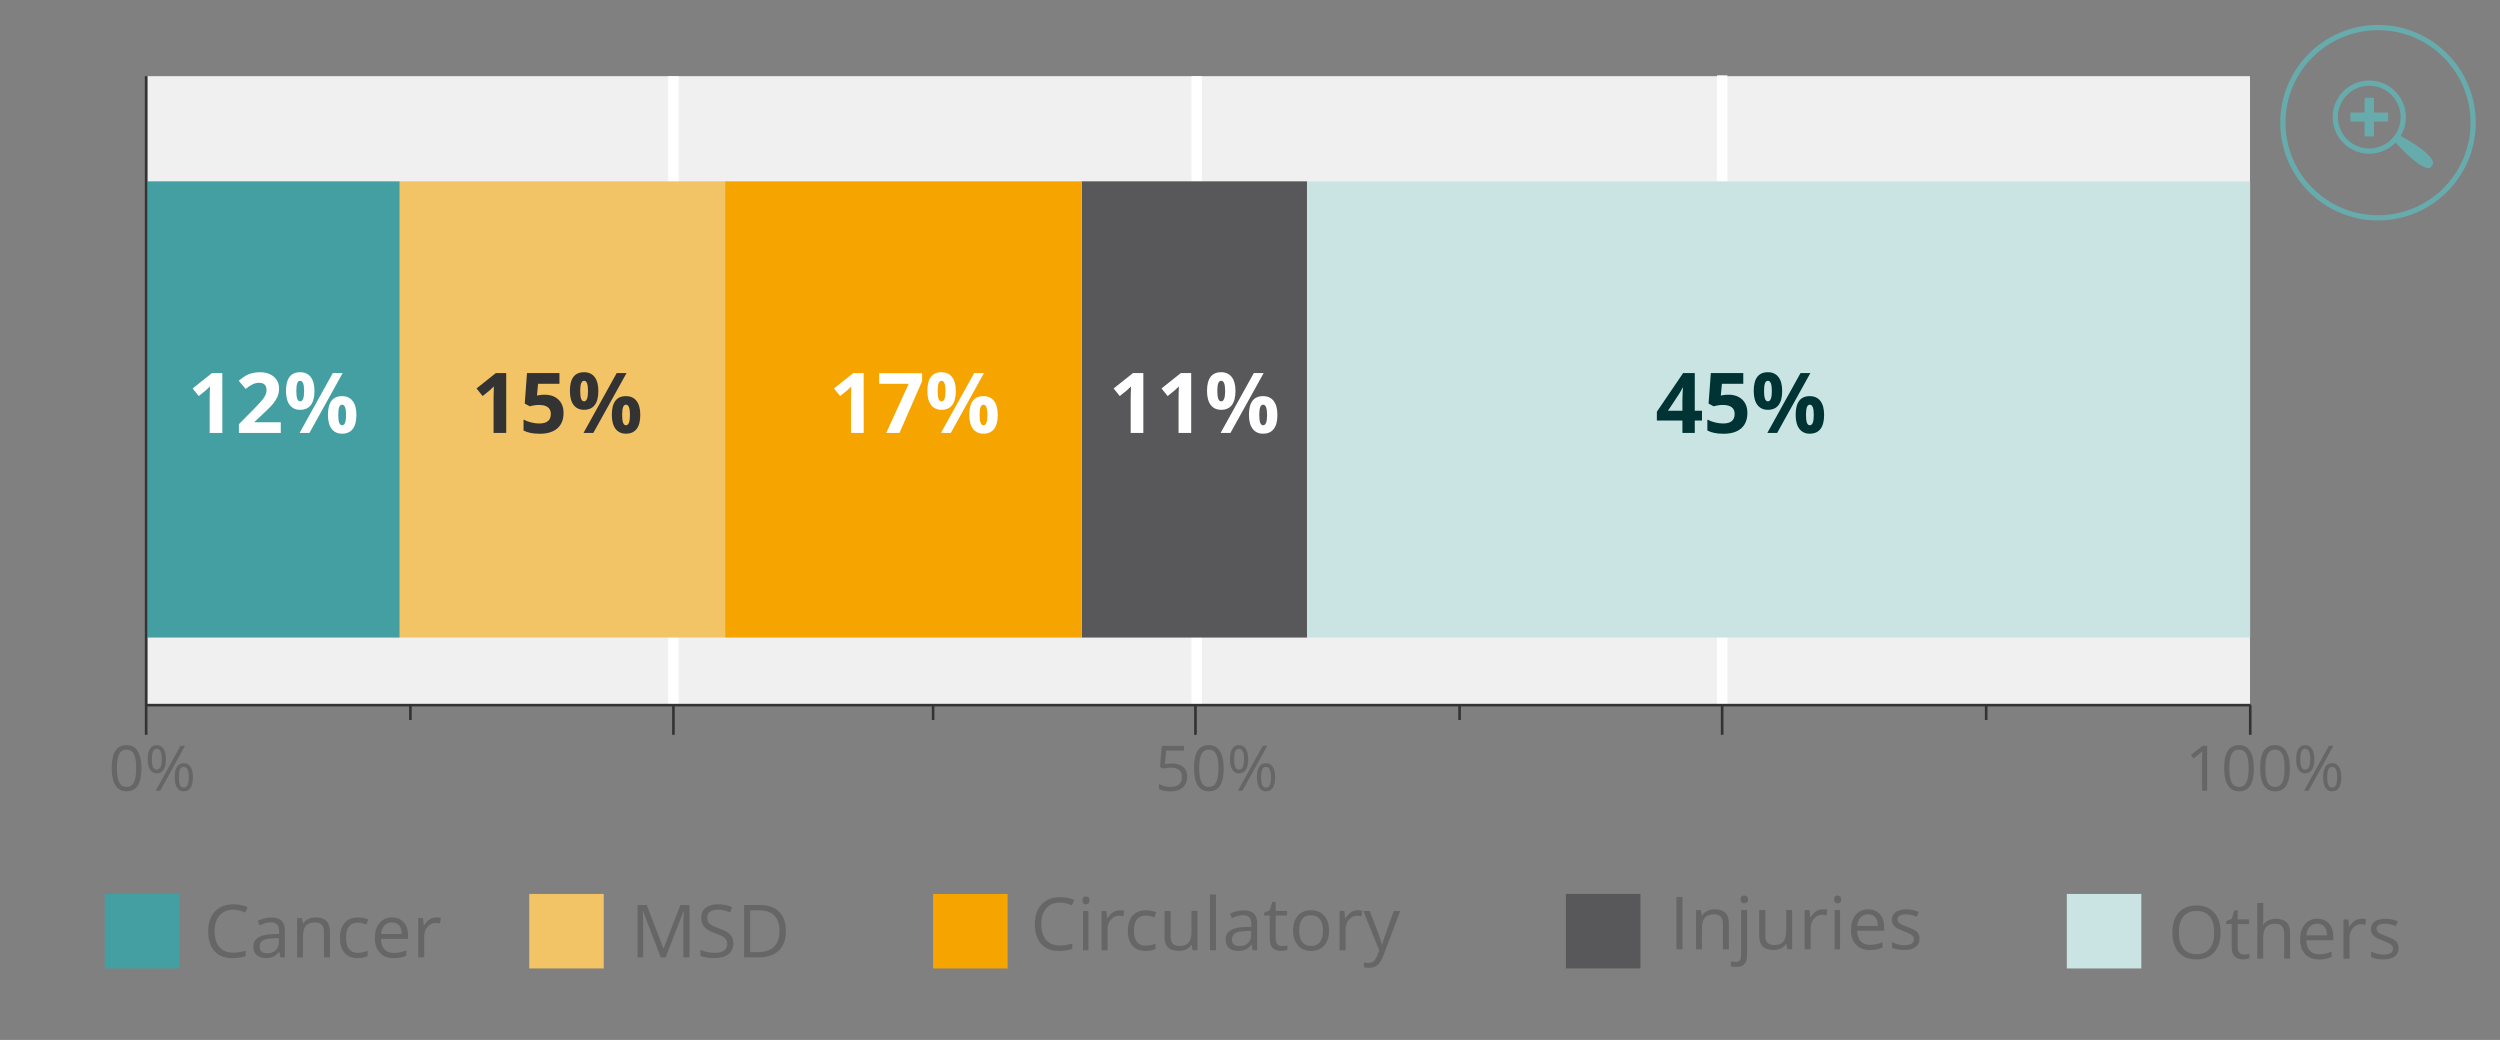 <?xml version="1.0" encoding="utf-8"?>
<!-- Generator: Adobe Illustrator 16.0.0, SVG Export Plug-In . SVG Version: 6.00 Build 0)  -->
<!DOCTYPE svg PUBLIC "-//W3C//DTD SVG 1.1//EN" "http://www.w3.org/Graphics/SVG/1.1/DTD/svg11.dtd">
<svg version="1.1" id="Capa_1" xmlns="http://www.w3.org/2000/svg" xmlns:xlink="http://www.w3.org/1999/xlink" x="0px" y="0px"
	 width="477px" height="198.425px" viewBox="0 0 477 198.425" enable-background="new 0 0 477 198.425" xml:space="preserve">
<rect x="0" y="0" width="477" height="198.425" fill="#808080" stroke="none"/>
<g id="Capa_1_1_">
</g>
<rect x="28.12" y="14.535" fill="#F0F0F0" width="401.177" height="120.001"/>
<g>
	<line fill="none" stroke="#FFFFFF" stroke-width="2" stroke-miterlimit="10" x1="228.331" y1="134.537" x2="228.331" y2="14.539"/>
	<line fill="none" stroke="#FFFFFF" stroke-width="2" stroke-miterlimit="10" x1="128.488" y1="134.537" x2="128.488" y2="14.539"/>
	<line fill="none" stroke="#FFFFFF" stroke-width="2" stroke-miterlimit="10" x1="328.586" y1="134.537" x2="328.586" y2="14.374"/>
</g>
<rect x="28.12" y="34.598" fill="#449FA2" width="48.159" height="87.048"/>
<line fill="none" stroke="#333333" stroke-width="0.5" stroke-miterlimit="10" x1="228.094" y1="140.203" x2="228.094" y2="134.537"/>
<line fill="none" stroke="#333333" stroke-width="0.5" stroke-miterlimit="10" x1="328.586" y1="140.203" x2="328.586" y2="134.537"/>
<line fill="none" stroke="#333333" stroke-width="0.5" stroke-miterlimit="10" x1="128.488" y1="140.203" x2="128.488" y2="134.537"/>
<line fill="none" stroke="#333333" stroke-width="0.5" stroke-miterlimit="10" x1="429.344" y1="140.203" x2="429.344" y2="134.537"/>
<g>
	<path fill="#666666" d="M21.314,146.57c0-1.488,0.229-2.598,0.699-3.318c0.466-0.721,1.178-1.082,2.134-1.082
		c0.932,0,1.634,0.377,2.116,1.129c0.479,0.762,0.723,1.854,0.723,3.273c0,1.479-0.229,2.588-0.696,3.316
		c-0.47,0.73-1.183,1.098-2.143,1.098c-0.925,0-1.628-0.375-2.107-1.121C21.556,149.115,21.314,148.018,21.314,146.57z
		 M22.31,146.57c0,1.244,0.146,2.148,0.438,2.717c0.293,0.566,0.759,0.854,1.396,0.854c0.646,0,1.116-0.287,1.401-0.86
		c0.291-0.572,0.438-1.48,0.438-2.701c0-1.229-0.146-2.127-0.438-2.697c-0.292-0.565-0.759-0.854-1.401-0.854
		c-0.646,0-1.104,0.279-1.396,0.848C22.457,144.425,22.31,145.328,22.31,146.57z"/>
	<path fill="#666666" d="M28.187,144.854c0-0.886,0.146-1.554,0.436-2.002c0.289-0.446,0.717-0.672,1.278-0.672
		c0.563,0,0.997,0.229,1.303,0.694c0.305,0.465,0.452,1.125,0.452,1.979c0,0.895-0.146,1.564-0.442,2.021
		c-0.298,0.455-0.729,0.685-1.313,0.685c-0.542,0-0.963-0.231-1.264-0.697C28.338,146.396,28.187,145.727,28.187,144.854z
		 M28.978,144.854c0,0.666,0.066,1.164,0.217,1.496c0.146,0.334,0.383,0.5,0.706,0.5c0.646,0,0.967-0.666,0.967-1.996
		c0-1.326-0.32-1.987-0.967-1.987c-0.322,0-0.563,0.164-0.706,0.493C29.052,143.689,28.978,144.188,28.978,144.854z M29.702,150.869
		l4.736-8.566h0.864l-4.739,8.566H29.702z M33.333,148.289c0-0.887,0.146-1.555,0.438-2.002c0.29-0.449,0.718-0.676,1.286-0.676
		c0.552,0,0.979,0.229,1.292,0.688c0.312,0.459,0.463,1.121,0.463,1.988c0,0.887-0.146,1.563-0.443,2.014
		c-0.3,0.455-0.732,0.689-1.312,0.689c-0.558,0-0.979-0.23-1.271-0.693C33.48,149.824,33.333,149.158,33.333,148.289z
		 M34.124,148.289c0,0.668,0.068,1.166,0.217,1.494c0.146,0.328,0.388,0.492,0.711,0.492c0.329,0,0.572-0.16,0.729-0.486
		c0.157-0.324,0.235-0.824,0.235-1.5c0-0.666-0.078-1.162-0.235-1.479c-0.152-0.322-0.396-0.479-0.729-0.479
		c-0.325,0-0.563,0.158-0.711,0.479C34.195,147.126,34.124,147.623,34.124,148.289z"/>
</g>
<g>
	<path fill="#666666" d="M221.13,150.518v-0.938c0.271,0.174,0.612,0.313,1.021,0.412c0.406,0.098,0.811,0.146,1.201,0.146
		c0.688,0,1.225-0.16,1.604-0.48c0.381-0.324,0.567-0.791,0.567-1.402c0-1.188-0.729-1.787-2.196-1.787
		c-0.371,0-0.867,0.064-1.489,0.174l-0.504-0.32l0.325-4.008h4.261v0.896h-3.43l-0.22,2.574c0.449-0.08,0.896-0.121,1.345-0.121
		c0.9,0,1.61,0.226,2.132,0.666c0.521,0.44,0.773,1.055,0.773,1.821c0,0.894-0.279,1.584-0.853,2.093
		c-0.563,0.508-1.343,0.76-2.335,0.76C222.374,150.986,221.637,150.83,221.13,150.518z"/>
	<path fill="#666666" d="M227.809,146.57c0-1.488,0.229-2.598,0.693-3.318c0.472-0.721,1.184-1.082,2.14-1.082
		c0.929,0,1.634,0.377,2.111,1.129c0.479,0.762,0.729,1.854,0.729,3.273c0,1.479-0.229,2.588-0.696,3.316
		c-0.47,0.73-1.183,1.098-2.143,1.098c-0.931,0-1.628-0.375-2.107-1.121C228.05,149.115,227.809,148.018,227.809,146.57z
		 M228.805,146.57c0,1.244,0.146,2.148,0.438,2.717c0.293,0.566,0.76,0.854,1.396,0.854c0.646,0,1.11-0.287,1.401-0.86
		c0.291-0.572,0.438-1.48,0.438-2.701c0-1.229-0.146-2.127-0.438-2.697c-0.292-0.565-0.758-0.854-1.401-0.854
		c-0.645,0-1.104,0.279-1.396,0.848C228.95,144.425,228.805,145.328,228.805,146.57z"/>
	<path fill="#666666" d="M234.682,144.854c0-0.886,0.146-1.554,0.432-2.002c0.289-0.446,0.72-0.672,1.281-0.672
		c0.563,0,0.998,0.229,1.301,0.694c0.308,0.465,0.455,1.125,0.455,1.979c0,0.895-0.146,1.564-0.442,2.021
		c-0.299,0.455-0.729,0.685-1.313,0.685c-0.541,0-0.962-0.231-1.269-0.697C234.833,146.396,234.682,145.727,234.682,144.854z
		 M235.473,144.854c0,0.666,0.066,1.164,0.217,1.496c0.146,0.334,0.378,0.5,0.705,0.5c0.646,0,0.965-0.666,0.965-1.996
		c0-1.326-0.317-1.987-0.965-1.987c-0.324,0-0.563,0.164-0.705,0.493C235.546,143.689,235.473,144.188,235.473,144.854z
		 M236.196,150.869l4.738-8.566h0.859l-4.734,8.566H236.196z M239.826,148.289c0-0.887,0.146-1.555,0.438-2.002
		c0.283-0.449,0.719-0.676,1.279-0.676c0.559,0,0.979,0.229,1.293,0.688c0.313,0.459,0.469,1.121,0.469,1.988
		c0,0.887-0.146,1.563-0.447,2.014c-0.297,0.455-0.729,0.689-1.313,0.689c-0.551,0-0.979-0.23-1.271-0.693
		C239.975,149.824,239.826,149.158,239.826,148.289z M240.617,148.289c0,0.668,0.069,1.166,0.217,1.494
		c0.146,0.328,0.383,0.492,0.711,0.492c0.33,0,0.572-0.16,0.729-0.486c0.158-0.324,0.236-0.824,0.236-1.5
		c0-0.666-0.078-1.162-0.236-1.479c-0.153-0.322-0.396-0.479-0.729-0.479c-0.328,0-0.563,0.158-0.711,0.479
		C240.69,147.126,240.617,147.623,240.617,148.289z"/>
</g>
<g>
	<path fill="#666666" d="M418.01,144.055l2.271-1.753h0.842v8.566h-0.973v-6.104c0-0.509,0.021-0.986,0.047-1.438
		c-0.082,0.082-0.174,0.168-0.271,0.258c-0.104,0.09-0.563,0.471-1.396,1.146L418.01,144.055z"/>
	<path fill="#666666" d="M424.366,146.57c0-1.488,0.234-2.598,0.699-3.318c0.467-0.721,1.178-1.082,2.135-1.082
		c0.933,0,1.638,0.377,2.115,1.129c0.479,0.762,0.728,1.854,0.728,3.273c0,1.479-0.234,2.588-0.699,3.316
		c-0.467,0.73-1.183,1.098-2.144,1.098c-0.926,0-1.629-0.375-2.106-1.121C424.612,149.115,424.366,148.018,424.366,146.57z
		 M425.365,146.57c0,1.244,0.146,2.148,0.438,2.717c0.293,0.567,0.764,0.854,1.396,0.854c0.646,0,1.117-0.287,1.406-0.86
		c0.291-0.572,0.438-1.48,0.438-2.701c0-1.229-0.146-2.127-0.438-2.697c-0.289-0.565-0.764-0.854-1.406-0.854
		c-0.642,0-1.104,0.279-1.396,0.848C425.51,144.425,425.365,145.328,425.365,146.57z"/>
	<path fill="#666666" d="M431.233,146.57c0-1.488,0.229-2.598,0.693-3.318c0.471-0.719,1.184-1.082,2.139-1.082
		c0.93,0,1.635,0.377,2.111,1.129c0.479,0.762,0.729,1.854,0.729,3.273c0,1.479-0.229,2.588-0.699,3.316
		c-0.467,0.73-1.18,1.098-2.141,1.098c-0.93,0-1.627-0.375-2.109-1.121C431.469,149.115,431.233,148.018,431.233,146.57z
		 M432.229,146.57c0,1.244,0.146,2.148,0.438,2.717c0.296,0.566,0.763,0.854,1.398,0.854c0.646,0,1.109-0.287,1.4-0.86
		c0.291-0.572,0.438-1.48,0.438-2.701c0-1.229-0.146-2.127-0.438-2.697c-0.291-0.565-0.763-0.854-1.4-0.854
		c-0.645,0-1.104,0.279-1.398,0.848C432.37,144.425,432.229,145.328,432.229,146.57z"/>
	<path fill="#666666" d="M438.106,144.854c0-0.886,0.145-1.554,0.434-2.002c0.287-0.446,0.718-0.672,1.279-0.672
		c0.563,0,0.998,0.229,1.301,0.694c0.308,0.465,0.455,1.125,0.455,1.979c0,0.895-0.146,1.564-0.442,2.021
		c-0.3,0.455-0.734,0.685-1.313,0.685c-0.543,0-0.963-0.231-1.27-0.697C438.254,146.396,438.106,145.727,438.106,144.854z
		 M438.897,144.854c0,0.666,0.066,1.164,0.217,1.496c0.146,0.334,0.381,0.5,0.705,0.5c0.646,0,0.965-0.666,0.965-1.996
		c0-1.326-0.317-1.987-0.965-1.987c-0.324,0-0.563,0.164-0.705,0.493C438.969,143.689,438.897,144.188,438.897,144.854z
		 M439.616,150.869l4.738-8.566h0.857l-4.732,8.566H439.616z M443.25,148.289c0-0.887,0.145-1.555,0.434-2.002
		c0.289-0.449,0.725-0.676,1.285-0.676c0.559,0,0.979,0.229,1.291,0.688c0.313,0.459,0.465,1.121,0.465,1.988
		c0,0.887-0.146,1.563-0.441,2.014c-0.297,0.455-0.729,0.689-1.313,0.689c-0.551,0-0.979-0.23-1.271-0.693
		C443.399,149.824,443.25,149.158,443.25,148.289z M444.038,148.289c0,0.668,0.07,1.166,0.22,1.494
		c0.146,0.328,0.383,0.492,0.711,0.492c0.33,0,0.569-0.16,0.729-0.486c0.158-0.324,0.23-0.824,0.23-1.5
		c0-0.666-0.072-1.162-0.23-1.479c-0.151-0.322-0.396-0.479-0.729-0.479c-0.33,0-0.563,0.158-0.711,0.479
		C444.112,147.126,444.038,147.623,444.038,148.289z"/>
</g>
<rect x="206.387" y="34.598" fill="#58585A" width="42.987" height="87.049"/>
<rect x="249.374" y="34.598" fill="#CAE4E4" width="179.952" height="87.048"/>
<rect x="76.281" y="34.598" fill="#F2C466" width="62.075" height="87.048"/>
<rect x="138.356" y="34.598" fill="#F6A400" width="68.031" height="87.048"/>
<g>
	<g>
		<rect x="19.99" y="170.564" fill="#449FA2" width="14.217" height="14.217"/>
		<g>
			<path fill="#666666" d="M39.717,177.66c0-1.029,0.188-1.932,0.57-2.707c0.381-0.771,0.936-1.369,1.662-1.789
				c0.725-0.418,1.573-0.629,2.563-0.629c1.049,0,1.965,0.191,2.748,0.574l-0.492,0.998c-0.756-0.355-1.516-0.533-2.271-0.533
				c-1.104,0-1.965,0.365-2.604,1.098c-0.635,0.73-0.953,1.73-0.953,3.002c0,1.313,0.313,2.316,0.921,3.027
				c0.612,0.713,1.485,1.07,2.62,1.07c0.697,0,1.492-0.125,2.396-0.377v1.021c-0.691,0.262-1.557,0.396-2.563,0.396
				c-1.475,0-2.604-0.446-3.396-1.343C40.115,180.576,39.717,179.307,39.717,177.66z"/>
			<path fill="#666666" d="M48.336,180.609c0-1.51,1.213-2.301,3.637-2.373l1.271-0.041v-0.471c0-0.598-0.125-1.035-0.379-1.318
				c-0.261-0.283-0.654-0.426-1.22-0.426c-0.623,0-1.319,0.191-2.106,0.582l-0.354-0.871c0.369-0.197,0.771-0.354,1.213-0.465
				c0.438-0.111,0.881-0.168,1.322-0.168c0.896,0,1.555,0.195,1.982,0.594c0.43,0.396,0.646,1.033,0.646,1.908v5.109h-0.84
				l-0.229-1.053h-0.05c-0.373,0.463-0.746,0.771-1.117,0.938c-0.36,0.162-0.832,0.242-1.389,0.242c-0.746,0-1.33-0.188-1.754-0.568
				C48.547,181.855,48.336,181.314,48.336,180.609z M49.541,180.623c0,0.412,0.123,0.729,0.371,0.941s0.594,0.32,1.041,0.32
				c0.705,0,1.258-0.191,1.651-0.584c0.404-0.389,0.604-0.934,0.604-1.635v-0.688l-1.133,0.055
				c-0.898,0.025-1.554,0.174-1.947,0.424C49.74,179.708,49.541,180.098,49.541,180.623z"/>
			<path fill="#666666" d="M56.683,182.673v-7.491h0.924l0.188,1.012h0.057c0.23-0.362,0.563-0.646,0.979-0.849
				c0.42-0.2,0.887-0.301,1.396-0.301c0.9,0,1.582,0.217,2.035,0.646c0.455,0.438,0.688,1.138,0.688,2.095v4.889H61.81v-4.854
				c0-0.612-0.141-1.067-0.418-1.37c-0.271-0.302-0.713-0.451-1.307-0.451c-0.781,0-1.355,0.211-1.727,0.637
				c-0.361,0.435-0.552,1.125-0.552,2.105v3.938H56.68L56.683,182.673L56.683,182.673z"/>
			<path fill="#666666" d="M64.859,178.977c0-1.254,0.31-2.224,0.898-2.906c0.6-0.685,1.457-1.024,2.574-1.024
				c0.354,0,0.721,0.039,1.08,0.117c0.354,0.076,0.643,0.168,0.848,0.272l-0.35,0.963c-0.25-0.103-0.523-0.185-0.82-0.25
				c-0.295-0.063-0.557-0.101-0.785-0.101c-1.521,0-2.283,0.974-2.283,2.912c0,0.922,0.188,1.627,0.563,2.119
				s0.922,0.731,1.646,0.731c0.623,0,1.271-0.138,1.92-0.396v1.004c-0.502,0.263-1.133,0.392-1.895,0.392
				c-1.084,0-1.922-0.334-2.512-1.002C65.154,181.143,64.859,180.197,64.859,178.977z"/>
			<path fill="#666666" d="M71.525,178.988c0-1.207,0.295-2.166,0.896-2.877c0.594-0.711,1.391-1.066,2.391-1.066
				c0.938,0,1.676,0.313,2.224,0.934c0.548,0.609,0.813,1.438,0.813,2.438v0.719H72.69c0.021,0.888,0.246,1.554,0.668,2.003
				c0.422,0.456,1.021,0.688,1.785,0.688c0.803,0,1.604-0.172,2.385-0.508v1.016c-0.396,0.172-0.771,0.297-1.135,0.371
				c-0.354,0.072-0.787,0.109-1.291,0.109c-1.104,0-1.979-0.336-2.615-1.016C71.845,181.123,71.525,180.188,71.525,178.988z
				 M72.713,178.208h3.926c0-0.715-0.16-1.271-0.479-1.646c-0.318-0.381-0.775-0.568-1.369-0.568c-0.604,0-1.084,0.193-1.439,0.588
				C72.988,176.975,72.777,177.518,72.713,178.208z"/>
			<path fill="#666666" d="M79.795,182.673v-7.491h0.924l0.139,1.396h0.063c0.271-0.49,0.604-0.867,1.006-1.134
				c0.395-0.267,0.822-0.397,1.293-0.397c0.332,0,0.633,0.027,0.896,0.084l-0.155,1.063c-0.313-0.065-0.582-0.104-0.82-0.104
				c-0.604,0-1.123,0.246-1.555,0.738c-0.438,0.489-0.646,1.104-0.646,1.836v4.021L79.795,182.673L79.795,182.673z"/>
		</g>
	</g>
	<g>
		<rect x="178.031" y="170.564" fill="#F6A400" width="14.226" height="14.217"/>
		<g>
			<path fill="#666666" d="M197.453,176.294c0-1.028,0.188-1.938,0.565-2.705c0.381-0.772,0.938-1.371,1.661-1.789
				c0.729-0.42,1.582-0.629,2.565-0.629c1.048,0,1.964,0.188,2.748,0.572l-0.492,0.998c-0.756-0.354-1.521-0.531-2.271-0.531
				c-1.098,0-1.965,0.363-2.602,1.097c-0.636,0.729-0.953,1.729-0.953,3.002c0,1.308,0.307,2.315,0.919,3.028
				s1.486,1.068,2.622,1.068c0.696,0,1.492-0.125,2.386-0.384v1.021c-0.688,0.268-1.547,0.396-2.563,0.396
				c-1.479,0-2.604-0.441-3.4-1.342C197.851,179.21,197.453,177.941,197.453,176.294z"/>
			<path fill="#666666" d="M206.538,171.785c0-0.26,0.063-0.449,0.179-0.57c0.118-0.111,0.266-0.182,0.438-0.182
				c0.197,0,0.366,0.063,0.514,0.186c0.146,0.123,0.217,0.314,0.217,0.566c0,0.254-0.07,0.445-0.217,0.572
				c-0.146,0.125-0.313,0.188-0.514,0.188c-0.176,0-0.316-0.063-0.438-0.188S206.538,172.041,206.538,171.785z M206.635,181.309
				v-7.492h1.039v7.492H206.635z"/>
			<path fill="#666666" d="M210.176,181.309v-7.492h0.924l0.139,1.396h0.063c0.276-0.479,0.611-0.856,1.007-1.133
				c0.396-0.267,0.822-0.396,1.292-0.396c0.333,0,0.631,0.026,0.896,0.082l-0.154,1.06c-0.313-0.066-0.583-0.103-0.819-0.103
				c-0.604,0-1.125,0.245-1.556,0.735c-0.434,0.492-0.646,1.104-0.646,1.838v4.017h-1.138L210.176,181.309L210.176,181.309z"/>
			<path fill="#666666" d="M215.193,177.611c0-1.254,0.306-2.223,0.898-2.906c0.6-0.682,1.457-1.021,2.574-1.021
				c0.354,0,0.72,0.039,1.077,0.112c0.354,0.078,0.646,0.17,0.851,0.271l-0.352,0.966c-0.25-0.103-0.521-0.188-0.817-0.25
				c-0.296-0.064-0.563-0.101-0.785-0.101c-1.521,0-2.283,0.971-2.283,2.909c0,0.923,0.188,1.629,0.563,2.117
				c0.371,0.492,0.925,0.734,1.646,0.734c0.625,0,1.271-0.138,1.921-0.4v1.01c-0.501,0.261-1.132,0.39-1.895,0.39
				c-1.084,0-1.922-0.334-2.515-1.002C215.488,179.777,215.193,178.832,215.193,177.611z"/>
			<path fill="#666666" d="M222.193,178.718v-4.901h1.162v4.86c0,0.609,0.145,1.064,0.416,1.367c0.277,0.302,0.712,0.449,1.31,0.449
				c0.776,0,1.354-0.213,1.719-0.646c0.354-0.434,0.542-1.127,0.542-2.104v-3.938h1.135v7.491h-0.923l-0.178-1.006h-0.063
				c-0.229,0.369-0.555,0.646-0.967,0.851c-0.412,0.194-0.881,0.293-1.408,0.293c-0.916,0-1.604-0.218-2.057-0.647
				C222.421,180.365,222.193,179.669,222.193,178.718z"/>
			<path fill="#666666" d="M230.867,181.309v-10.638h1.138v10.638H230.867z"/>
			<path fill="#666666" d="M233.849,179.244c0-1.51,1.211-2.301,3.635-2.373l1.272-0.041v-0.471c0-0.596-0.126-1.035-0.379-1.316
				c-0.252-0.285-0.655-0.428-1.211-0.428c-0.623,0-1.328,0.193-2.115,0.582l-0.354-0.871c0.369-0.197,0.773-0.354,1.219-0.465
				c0.438-0.111,0.883-0.168,1.317-0.168c0.896,0,1.559,0.197,1.982,0.594c0.431,0.398,0.646,1.033,0.646,1.908v5.113h-0.841
				l-0.227-1.057h-0.063c-0.373,0.465-0.745,0.779-1.11,0.938c-0.368,0.163-0.833,0.245-1.395,0.245
				c-0.746,0-1.331-0.188-1.755-0.565C234.06,180.49,233.849,179.949,233.849,179.244z M235.052,179.259
				c0,0.412,0.124,0.726,0.372,0.939c0.248,0.215,0.596,0.315,1.041,0.315c0.705,0,1.26-0.188,1.661-0.584
				c0.396-0.396,0.604-0.938,0.604-1.644v-0.68l-1.133,0.049c-0.9,0.031-1.551,0.172-1.948,0.422
				C235.251,178.343,235.052,178.732,235.052,179.259z"/>
			<path fill="#666666" d="M241.203,174.697v-0.547l1.067-0.471l0.479-1.604h0.649v1.729h2.181v0.883H243.4v4.428
				c0,0.443,0.105,0.799,0.319,1.041c0.214,0.234,0.508,0.354,0.882,0.354c0.201,0,0.396-0.02,0.581-0.047
				c0.188-0.025,0.335-0.063,0.444-0.096v0.855c-0.123,0.061-0.306,0.105-0.543,0.146c-0.239,0.039-0.455,0.057-0.646,0.057
				c-1.44,0-2.174-0.764-2.174-2.288v-4.457h-1.068L241.203,174.697L241.203,174.697z"/>
			<path fill="#666666" d="M246.72,177.548c0-1.219,0.305-2.168,0.913-2.85c0.604-0.688,1.454-1.021,2.536-1.021
				c1.045,0,1.875,0.35,2.488,1.045c0.61,0.695,0.926,1.639,0.926,2.824c0,1.225-0.313,2.18-0.923,2.865
				c-0.61,0.688-1.46,1.021-2.542,1.021c-0.668,0-1.267-0.148-1.776-0.479c-0.521-0.313-0.918-0.769-1.199-1.354
				C246.86,179.027,246.72,178.339,246.72,177.548z M247.883,177.548c0,0.959,0.188,1.688,0.575,2.191
				c0.383,0.504,0.938,0.754,1.688,0.754s1.313-0.25,1.693-0.75c0.386-0.5,0.579-1.229,0.579-2.195c0-0.955-0.192-1.68-0.579-2.176
				c-0.389-0.494-0.954-0.742-1.708-0.742c-0.743,0-1.313,0.244-1.688,0.729C248.068,175.85,247.883,176.58,247.883,177.548z"/>
			<path fill="#666666" d="M255.594,181.309v-7.492h0.924l0.145,1.396h0.062c0.276-0.479,0.611-0.856,1.007-1.133
				c0.396-0.267,0.822-0.396,1.291-0.396c0.333,0,0.631,0.026,0.896,0.082l-0.154,1.06c-0.313-0.066-0.583-0.103-0.82-0.103
				c-0.604,0-1.124,0.245-1.555,0.735c-0.434,0.492-0.646,1.104-0.646,1.838v4.017h-1.143v-0.004H255.594z"/>
			<path fill="#666666" d="M260.118,173.816h1.22l1.641,4.271c0.36,0.976,0.583,1.679,0.671,2.104h0.061
				c0.062-0.229,0.187-0.629,0.373-1.188c0.188-0.563,0.811-2.291,1.854-5.188h1.217l-3.22,8.531
				c-0.317,0.842-0.688,1.438-1.118,1.795c-0.426,0.354-0.945,0.526-1.563,0.526c-0.353,0-0.688-0.039-1.022-0.115v-0.916
				c0.25,0.056,0.531,0.082,0.841,0.082c0.779,0,1.335-0.438,1.668-1.313l0.417-1.063L260.118,173.816z"/>
		</g>
	</g>
	<rect x="394.348" y="170.564" fill="#CAE4E4" width="14.217" height="14.217"/>
	<g>
		<path fill="#666666" d="M414.49,177.906c0-1.631,0.402-2.895,1.203-3.789c0.812-0.896,1.941-1.348,3.418-1.348
			c1.438,0,2.563,0.457,3.363,1.369c0.807,0.912,1.211,2.172,1.211,3.777c0,1.6-0.404,2.854-1.213,3.77
			c-0.813,0.916-1.938,1.373-3.375,1.373c-1.472,0-2.607-0.449-3.406-1.35C414.897,180.813,414.49,179.544,414.49,177.906z
			 M415.729,177.919c0,1.354,0.287,2.383,0.863,3.084s1.414,1.054,2.514,1.054c1.105,0,1.943-0.353,2.508-1.05
			c0.566-0.696,0.854-1.729,0.854-3.088c0-1.354-0.279-2.369-0.853-3.063c-0.563-0.694-1.395-1.043-2.498-1.043
			c-1.103,0-1.94,0.351-2.521,1.052C416.016,175.563,415.729,176.582,415.729,177.919z"/>
		<path fill="#666666" d="M424.758,176.313v-0.547l1.063-0.474l0.48-1.604h0.655v1.733h2.175v0.886h-2.175v4.42
			c0,0.45,0.104,0.799,0.313,1.041c0.217,0.239,0.511,0.358,0.883,0.358c0.199,0,0.396-0.018,0.58-0.045
			c0.188-0.024,0.335-0.063,0.443-0.092v0.854c-0.123,0.063-0.305,0.105-0.543,0.146c-0.238,0.037-0.455,0.061-0.646,0.061
			c-1.442,0-2.176-0.766-2.176-2.287v-4.457h-1.066v0.003L424.758,176.313L424.758,176.313z"/>
		<path fill="#666666" d="M430.692,182.923v-10.637h1.135v3.219c0,0.39-0.018,0.709-0.055,0.965h0.068
			c0.223-0.358,0.541-0.645,0.953-0.852c0.403-0.207,0.883-0.313,1.403-0.313c0.916,0,1.604,0.217,2.063,0.649
			c0.459,0.438,0.688,1.127,0.688,2.076v4.887h-1.135v-4.852c0-0.605-0.139-1.063-0.416-1.361c-0.279-0.307-0.715-0.451-1.307-0.451
			c-0.789,0-1.363,0.215-1.729,0.644c-0.354,0.433-0.543,1.131-0.543,2.104v3.916h-1.135L430.692,182.923L430.692,182.923z"/>
		<path fill="#666666" d="M438.865,179.236c0-1.205,0.297-2.166,0.896-2.877c0.594-0.711,1.389-1.064,2.389-1.064
			c0.938,0,1.676,0.313,2.221,0.933c0.546,0.61,0.818,1.438,0.818,2.438v0.719h-5.154c0.023,0.888,0.244,1.553,0.668,2.002
			c0.426,0.457,1.021,0.689,1.783,0.689c0.805,0,1.604-0.172,2.385-0.508v1.016c-0.396,0.172-0.771,0.297-1.135,0.371
			c-0.354,0.072-0.787,0.109-1.291,0.109c-1.104,0-1.977-0.336-2.615-1.016C439.189,181.373,438.865,180.438,438.865,179.236z
			 M440.057,178.458h3.924c0-0.715-0.16-1.271-0.479-1.646c-0.318-0.381-0.775-0.568-1.369-0.568c-0.604,0-1.082,0.193-1.441,0.588
			C440.323,177.225,440.115,177.768,440.057,178.458z"/>
		<path fill="#666666" d="M447.139,182.923v-7.491h0.924l0.139,1.396h0.063c0.271-0.49,0.604-0.867,1.006-1.134
			c0.393-0.267,0.822-0.397,1.293-0.397c0.332,0,0.631,0.027,0.896,0.084l-0.154,1.063c-0.313-0.063-0.584-0.104-0.82-0.104
			c-0.604,0-1.125,0.246-1.555,0.738c-0.438,0.489-0.646,1.104-0.646,1.836v4.019L447.139,182.923L447.139,182.923z"/>
		<path fill="#666666" d="M452.375,177.271c0-0.611,0.239-1.096,0.735-1.447c0.496-0.351,1.187-0.529,2.041-0.529
			c0.812,0,1.586,0.164,2.354,0.492l-0.396,0.924c-0.748-0.311-1.428-0.467-2.037-0.467c-0.539,0-0.938,0.086-1.219,0.254
			c-0.271,0.17-0.41,0.402-0.41,0.699c0,0.201,0.059,0.371,0.154,0.514c0.102,0.146,0.268,0.275,0.496,0.404
			c0.228,0.129,0.666,0.313,1.313,0.555c0.896,0.324,1.486,0.65,1.793,0.98c0.313,0.328,0.459,0.742,0.459,1.24
			c0,0.691-0.258,1.229-0.771,1.604c-0.519,0.377-1.24,0.564-2.174,0.564c-0.992,0-1.771-0.154-2.32-0.467v-1.047
			c0.359,0.186,0.744,0.326,1.156,0.434c0.412,0.104,0.809,0.154,1.188,0.154c0.604,0,1.06-0.094,1.371-0.281
			c0.32-0.189,0.479-0.479,0.479-0.867c0-0.291-0.127-0.541-0.379-0.75c-0.265-0.207-0.748-0.453-1.484-0.736
			c-0.697-0.26-1.193-0.488-1.486-0.682s-0.51-0.414-0.646-0.662C452.448,177.91,452.375,177.615,452.375,177.271z"/>
	</g>
	<g>
		<rect x="100.981" y="170.564" fill="#F2C466" width="14.216" height="14.217"/>
		<g>
			<path fill="#666666" d="M121.65,182.673v-9.993h1.75l3.166,8.243h0.061l3.188-8.243h1.733v9.993h-1.162v-6.438
				c0-0.737,0.033-1.541,0.099-2.405h-0.058l-3.418,8.846h-0.938l-3.392-8.854h-0.057c0.063,0.703,0.098,1.537,0.098,2.504v6.354
				L121.65,182.673L121.65,182.673z"/>
			<path fill="#666666" d="M133.63,182.357v-1.113c0.41,0.174,0.854,0.313,1.343,0.41c0.479,0.1,0.961,0.148,1.438,0.148
				c0.771,0,1.354-0.145,1.752-0.439c0.396-0.294,0.592-0.703,0.592-1.229c0-0.348-0.067-0.631-0.211-0.854
				c-0.145-0.221-0.371-0.426-0.695-0.61c-0.325-0.188-0.821-0.396-1.489-0.637c-0.933-0.334-1.596-0.73-1.982-1.187
				c-0.396-0.457-0.592-1.054-0.592-1.787c0-0.771,0.283-1.386,0.861-1.843c0.573-0.455,1.34-0.684,2.289-0.684
				c0.985,0,1.897,0.182,2.729,0.547l-0.354,1.012c-0.824-0.346-1.625-0.521-2.396-0.521c-0.617,0-1.104,0.135-1.445,0.396
				c-0.35,0.268-0.521,0.635-0.521,1.104c0,0.348,0.063,0.633,0.188,0.854c0.127,0.229,0.347,0.432,0.646,0.609
				c0.309,0.186,0.771,0.389,1.396,0.611c1.054,0.373,1.771,0.771,2.16,1.205c0.394,0.43,0.584,0.98,0.584,1.67
				c0,0.877-0.313,1.563-0.955,2.051c-0.637,0.49-1.5,0.732-2.59,0.732C135.179,182.811,134.267,182.66,133.63,182.357z"/>
			<path fill="#666666" d="M141.974,182.673v-9.993h3.063c1.555,0,2.764,0.432,3.623,1.293c0.855,0.858,1.291,2.063,1.291,3.606
				c0,1.646-0.445,2.912-1.348,3.785c-0.896,0.864-2.188,1.309-3.861,1.309H141.974L141.974,182.673z M143.136,181.667h1.411
				c1.39,0,2.431-0.34,3.125-1.021c0.697-0.682,1.048-1.688,1.048-3.021c0-1.307-0.326-2.285-0.979-2.947
				c-0.652-0.652-1.625-0.982-2.916-0.982h-1.688L143.136,181.667L143.136,181.667z"/>
		</g>
	</g>
	<g>
		<rect x="298.78" y="170.564" fill="#58585A" width="14.217" height="14.217"/>
		<g>
			<path fill="#666666" d="M319.865,181.128v-9.994h1.162v9.994H319.865z"/>
			<path fill="#666666" d="M323.606,181.128v-7.492h0.924l0.188,1.013h0.057c0.23-0.362,0.557-0.646,0.979-0.849
				c0.422-0.2,0.889-0.301,1.396-0.301c0.902,0,1.582,0.219,2.037,0.646c0.455,0.438,0.684,1.14,0.684,2.097v4.887h-1.135v-4.854
				c0-0.61-0.139-1.067-0.418-1.368c-0.271-0.304-0.713-0.453-1.305-0.453c-0.785,0-1.359,0.213-1.729,0.637
				c-0.356,0.435-0.547,1.127-0.547,2.104v3.938h-1.135L323.606,181.128L323.606,181.128z"/>
			<path fill="#666666" d="M330.237,183.406c0.314,0.09,0.625,0.137,0.93,0.137c0.355,0,0.617-0.098,0.783-0.291
				c0.168-0.188,0.25-0.49,0.25-0.887v-8.729h1.144v8.642c0,1.478-0.688,2.216-2.052,2.216c-0.434,0-0.774-0.058-1.053-0.17v-0.916
				h-0.002V183.406L330.237,183.406z M332.104,171.605c0-0.262,0.063-0.449,0.189-0.57c0.127-0.119,0.278-0.182,0.479-0.182
				c0.207,0,0.387,0.063,0.539,0.186c0.15,0.123,0.227,0.313,0.227,0.566c0,0.252-0.067,0.443-0.227,0.57
				c-0.152,0.125-0.332,0.189-0.539,0.189c-0.191,0-0.352-0.064-0.479-0.189C332.157,172.052,332.104,171.861,332.104,171.605z"/>
			<path fill="#666666" d="M335.656,178.539v-4.896h1.162v4.854c0,0.608,0.146,1.063,0.416,1.367
				c0.277,0.301,0.711,0.448,1.303,0.448c0.783,0,1.355-0.213,1.726-0.646c0.354-0.428,0.543-1.127,0.543-2.104v-3.938h1.135v7.492
				h-0.924l-0.176-1.004h-0.063c-0.229,0.366-0.555,0.645-0.967,0.85c-0.412,0.193-0.881,0.295-1.408,0.295
				c-0.916,0-1.602-0.221-2.057-0.646C335.884,180.184,335.656,179.49,335.656,178.539z"/>
			<path fill="#666666" d="M344.323,181.128v-7.492h0.933l0.139,1.396h0.059c0.279-0.488,0.615-0.865,1.015-1.141
				c0.393-0.271,0.815-0.396,1.293-0.396c0.332,0,0.631,0.023,0.896,0.082l-0.158,1.063c-0.309-0.063-0.58-0.104-0.813-0.104
				c-0.605,0-1.125,0.246-1.563,0.731c-0.431,0.491-0.646,1.104-0.646,1.841v4.018h-1.141L344.323,181.128L344.323,181.128z"/>
			<path fill="#666666" d="M349.948,171.605c0-0.262,0.063-0.449,0.185-0.57c0.11-0.119,0.266-0.182,0.438-0.182
				c0.197,0,0.367,0.063,0.508,0.186c0.146,0.123,0.216,0.313,0.216,0.566c0,0.252-0.063,0.443-0.216,0.57
				c-0.143,0.125-0.311,0.189-0.508,0.189c-0.176,0-0.324-0.064-0.438-0.189C350.01,172.052,349.948,171.861,349.948,171.605z
				 M350.049,181.128v-7.492h1.037v7.492H350.049z"/>
			<path fill="#666666" d="M353.172,177.445c0-1.209,0.297-2.168,0.889-2.879c0.594-0.711,1.389-1.066,2.389-1.066
				c0.938,0,1.685,0.313,2.229,0.926c0.547,0.619,0.813,1.439,0.813,2.445v0.717h-5.146c0.021,0.881,0.235,1.547,0.666,2.004
				c0.424,0.455,1.018,0.689,1.776,0.689c0.812,0,1.604-0.171,2.394-0.507v1.017c-0.4,0.174-0.777,0.299-1.144,0.373
				c-0.354,0.069-0.785,0.106-1.291,0.106c-1.104,0-1.977-0.336-2.606-1.017C353.49,179.58,353.172,178.643,353.172,177.445z
				 M354.362,176.666h3.924c0-0.717-0.151-1.266-0.479-1.645c-0.32-0.381-0.777-0.57-1.371-0.57c-0.604,0-1.082,0.195-1.441,0.588
				C354.637,175.43,354.426,175.973,354.362,176.666z"/>
			<path fill="#666666" d="M360.963,175.477c0-0.608,0.248-1.095,0.735-1.444c0.498-0.355,1.187-0.531,2.052-0.531
				c0.803,0,1.584,0.164,2.352,0.492l-0.396,0.924c-0.75-0.312-1.428-0.465-2.028-0.465c-0.539,0-0.945,0.084-1.228,0.254
				c-0.271,0.168-0.412,0.399-0.412,0.696c0,0.201,0.062,0.371,0.154,0.515c0.104,0.146,0.271,0.274,0.498,0.404
				c0.229,0.129,0.666,0.313,1.314,0.557c0.889,0.324,1.479,0.647,1.791,0.979c0.307,0.328,0.461,0.742,0.461,1.24
				c0,0.692-0.269,1.229-0.775,1.604c-0.518,0.375-1.242,0.563-2.176,0.563c-0.992,0-1.771-0.154-2.32-0.467v-1.047
				c0.359,0.186,0.746,0.326,1.158,0.434c0.412,0.105,0.809,0.156,1.188,0.156c0.604,0,1.06-0.096,1.371-0.283
				c0.32-0.188,0.479-0.479,0.479-0.867c0-0.291-0.127-0.541-0.379-0.75c-0.254-0.207-0.748-0.451-1.484-0.734
				c-0.699-0.262-1.195-0.481-1.486-0.684c-0.293-0.193-0.51-0.414-0.646-0.66C361.031,176.115,360.963,175.82,360.963,175.477z"/>
		</g>
	</g>
</g>
<g>
	<g>
		
			<line fill="none" stroke="#333333" stroke-width="0.5" stroke-miterlimit="10" x1="78.304" y1="134.529" x2="78.304" y2="137.371"/>
	</g>
	<g>
		
			<line fill="none" stroke="#333333" stroke-width="0.5" stroke-miterlimit="10" x1="178.038" y1="134.529" x2="178.038" y2="137.371"/>
	</g>
	<g>
		
			<line fill="none" stroke="#333333" stroke-width="0.5" stroke-miterlimit="10" x1="278.488" y1="134.529" x2="278.488" y2="137.371"/>
	</g>
	<g>
		
			<line fill="none" stroke="#333333" stroke-width="0.5" stroke-miterlimit="10" x1="378.963" y1="134.529" x2="378.963" y2="137.371"/>
	</g>
</g>
<g>
	<path fill="#FFFFFF" d="M42.421,82.607h-2.414v-6.609l0.022-1.086l0.039-1.188c-0.4,0.401-0.68,0.664-0.836,0.789l-1.313,1.055
		l-1.164-1.453l3.68-2.93h1.984L42.421,82.607L42.421,82.607z"/>
	<path fill="#FFFFFF" d="M53.57,82.607h-7.983v-1.68l2.867-2.898c0.849-0.87,1.402-1.473,1.664-1.809
		c0.261-0.336,0.447-0.646,0.563-0.934c0.114-0.286,0.172-0.583,0.172-0.891c0-0.458-0.126-0.799-0.379-1.023
		s-0.59-0.336-1.012-0.336c-0.442,0-0.872,0.102-1.289,0.305c-0.417,0.203-0.853,0.492-1.305,0.867l-1.313-1.555
		c0.563-0.479,1.028-0.817,1.398-1.016c0.369-0.198,0.772-0.35,1.211-0.457c0.438-0.106,0.927-0.16,1.469-0.16
		c0.714,0,1.344,0.13,1.891,0.391c0.547,0.261,0.973,0.625,1.273,1.094c0.301,0.469,0.453,1.005,0.453,1.609
		c0,0.526-0.094,1.02-0.277,1.479c-0.184,0.46-0.472,0.934-0.859,1.418c-0.387,0.484-1.07,1.175-2.051,2.07l-1.469,1.383v0.109
		h4.977V82.607z"/>
	<path fill="#FFFFFF" d="M59.999,74.591c0,1.198-0.231,2.098-0.695,2.699s-1.144,0.902-2.039,0.902
		c-0.859,0-1.522-0.309-1.992-0.926c-0.469-0.617-0.703-1.509-0.703-2.676c0-2.38,0.898-3.57,2.695-3.57
		c0.88,0,1.556,0.309,2.027,0.926C59.763,72.563,59.999,73.446,59.999,74.591z M56.538,74.607c0,0.662,0.059,1.155,0.176,1.48
		c0.117,0.326,0.306,0.488,0.565,0.488c0.5,0,0.75-0.656,0.75-1.969c0-1.302-0.25-1.953-0.75-1.953c-0.261,0-0.448,0.16-0.565,0.48
		C56.597,73.453,56.538,73.946,56.538,74.607z M65.374,71.185l-6.336,11.422h-1.875l6.336-11.422H65.374z M67.999,79.154
		c0,1.193-0.231,2.09-0.695,2.691c-0.464,0.601-1.144,0.902-2.039,0.902c-0.859,0-1.522-0.309-1.992-0.926
		c-0.469-0.617-0.703-1.506-0.703-2.668c0-2.38,0.898-3.57,2.695-3.57c0.88,0,1.556,0.309,2.027,0.926
		C67.763,77.126,67.999,78.008,67.999,79.154z M64.538,79.169c0,0.662,0.059,1.155,0.176,1.48c0.117,0.326,0.306,0.488,0.565,0.488
		c0.5,0,0.75-0.656,0.75-1.969c0-1.302-0.25-1.953-0.75-1.953c-0.261,0-0.448,0.16-0.565,0.48
		C64.597,78.015,64.538,78.508,64.538,79.169z"/>
</g>
<g>
	<path fill="#333333" d="M96.588,82.607h-2.414v-6.609l0.022-1.086l0.039-1.188c-0.4,0.401-0.68,0.664-0.836,0.789l-1.313,1.055
		l-1.164-1.453l3.68-2.93h1.984L96.588,82.607L96.588,82.607z"/>
	<path fill="#333333" d="M103.908,75.31c1.104,0,1.982,0.31,2.637,0.93c0.652,0.62,0.979,1.469,0.979,2.547
		c0,1.276-0.394,2.258-1.18,2.945s-1.911,1.031-3.375,1.031c-1.271,0-2.297-0.206-3.078-0.617V80.06
		c0.411,0.219,0.892,0.397,1.438,0.535c0.547,0.138,1.064,0.207,1.555,0.207c1.474,0,2.211-0.604,2.211-1.813
		c0-1.151-0.763-1.727-2.289-1.727c-0.276,0-0.581,0.027-0.914,0.082c-0.333,0.055-0.604,0.113-0.813,0.176l-0.961-0.516l0.43-5.82
		h6.195v2.047h-4.078l-0.211,2.242l0.272-0.055C103.046,75.347,103.439,75.31,103.908,75.31z"/>
	<path fill="#333333" d="M114.166,74.591c0,1.198-0.231,2.098-0.695,2.699s-1.144,0.902-2.039,0.902
		c-0.859,0-1.522-0.309-1.992-0.926c-0.469-0.617-0.703-1.509-0.703-2.676c0-2.38,0.898-3.57,2.695-3.57
		c0.88,0,1.556,0.309,2.027,0.926C113.93,72.563,114.166,73.446,114.166,74.591z M110.705,74.607c0,0.662,0.059,1.155,0.176,1.48
		c0.117,0.326,0.306,0.488,0.565,0.488c0.5,0,0.75-0.656,0.75-1.969c0-1.302-0.25-1.953-0.75-1.953c-0.261,0-0.448,0.16-0.565,0.48
		C110.764,73.453,110.705,73.946,110.705,74.607z M119.541,71.185l-6.336,11.422h-1.875l6.336-11.422H119.541z M122.166,79.154
		c0,1.193-0.231,2.09-0.695,2.691c-0.464,0.601-1.144,0.902-2.039,0.902c-0.859,0-1.522-0.309-1.992-0.926
		c-0.469-0.617-0.703-1.506-0.703-2.668c0-2.38,0.898-3.57,2.695-3.57c0.88,0,1.556,0.309,2.027,0.926
		C121.93,77.126,122.166,78.008,122.166,79.154z M118.705,79.169c0,0.662,0.059,1.155,0.176,1.48
		c0.117,0.326,0.306,0.488,0.565,0.488c0.5,0,0.75-0.656,0.75-1.969c0-1.302-0.25-1.953-0.75-1.953c-0.261,0-0.448,0.16-0.565,0.48
		C118.764,78.015,118.705,78.508,118.705,79.169z"/>
</g>
<g>
	<path fill="#FFFFFF" d="M164.791,82.607h-2.414v-6.609l0.022-1.086l0.039-1.188c-0.4,0.401-0.68,0.664-0.836,0.789l-1.313,1.055
		l-1.164-1.453l3.68-2.93h1.984L164.791,82.607L164.791,82.607z"/>
	<path fill="#FFFFFF" d="M169.088,82.607l4.289-9.375h-5.633v-2.031h8.194v1.516l-4.319,9.891L169.088,82.607L169.088,82.607z"/>
	<path fill="#FFFFFF" d="M182.369,74.591c0,1.198-0.231,2.098-0.695,2.699s-1.145,0.902-2.039,0.902
		c-0.859,0-1.523-0.309-1.992-0.926c-0.469-0.617-0.703-1.509-0.703-2.676c0-2.38,0.898-3.57,2.695-3.57
		c0.88,0,1.556,0.309,2.027,0.926C182.133,72.563,182.369,73.446,182.369,74.591z M178.908,74.607c0,0.662,0.059,1.155,0.176,1.48
		c0.117,0.326,0.306,0.488,0.565,0.488c0.5,0,0.75-0.656,0.75-1.969c0-1.302-0.25-1.953-0.75-1.953c-0.261,0-0.448,0.16-0.565,0.48
		C178.967,73.453,178.908,73.946,178.908,74.607z M187.744,71.185l-6.336,11.422h-1.875l6.336-11.422H187.744z M190.369,79.154
		c0,1.193-0.231,2.09-0.695,2.691c-0.464,0.601-1.145,0.902-2.039,0.902c-0.859,0-1.523-0.309-1.992-0.926
		c-0.469-0.617-0.703-1.506-0.703-2.668c0-2.38,0.898-3.57,2.695-3.57c0.88,0,1.556,0.309,2.027,0.926
		C190.133,77.126,190.369,78.008,190.369,79.154z M186.908,79.169c0,0.662,0.059,1.155,0.176,1.48
		c0.117,0.326,0.306,0.488,0.565,0.488c0.5,0,0.75-0.656,0.75-1.969c0-1.302-0.25-1.953-0.75-1.953c-0.261,0-0.448,0.16-0.565,0.48
		C186.967,78.015,186.908,78.508,186.908,79.169z"/>
</g>
<g>
	<path fill="#FFFFFF" d="M218.15,82.607h-2.414v-6.609l0.023-1.086l0.039-1.188c-0.401,0.401-0.68,0.664-0.836,0.789l-1.313,1.055
		l-1.164-1.453l3.681-2.93h1.983L218.15,82.607L218.15,82.607z"/>
	<path fill="#FFFFFF" d="M227.283,82.607h-2.414v-6.609l0.022-1.086l0.039-1.188c-0.401,0.401-0.68,0.664-0.836,0.789l-1.313,1.055
		l-1.164-1.453l3.68-2.93h1.983v11.422C227.282,82.607,227.283,82.607,227.283,82.607z"/>
	<path fill="#FFFFFF" d="M235.728,74.591c0,1.198-0.23,2.098-0.694,2.699c-0.465,0.601-1.145,0.902-2.039,0.902
		c-0.859,0-1.523-0.309-1.992-0.926c-0.469-0.617-0.703-1.509-0.703-2.676c0-2.38,0.897-3.57,2.695-3.57
		c0.88,0,1.556,0.309,2.026,0.926C235.492,72.563,235.728,73.446,235.728,74.591z M232.267,74.607c0,0.662,0.06,1.155,0.176,1.48
		c0.117,0.326,0.307,0.488,0.566,0.488c0.5,0,0.75-0.656,0.75-1.969c0-1.302-0.25-1.953-0.75-1.953c-0.261,0-0.449,0.16-0.566,0.48
		C232.326,73.453,232.267,73.946,232.267,74.607z M241.104,71.185l-6.336,11.422h-1.875l6.336-11.422H241.104z M243.729,79.154
		c0,1.193-0.231,2.09-0.694,2.691c-0.466,0.603-1.146,0.902-2.039,0.902c-0.859,0-1.523-0.309-1.992-0.926
		c-0.469-0.617-0.704-1.506-0.704-2.668c0-2.38,0.898-3.57,2.696-3.57c0.879,0,1.555,0.309,2.026,0.926
		C243.492,77.126,243.729,78.008,243.729,79.154z M240.268,79.169c0,0.662,0.06,1.155,0.176,1.48
		c0.117,0.326,0.306,0.488,0.566,0.488c0.5,0,0.75-0.656,0.75-1.969c0-1.302-0.25-1.953-0.75-1.953c-0.262,0-0.449,0.16-0.566,0.48
		C240.327,78.015,240.268,78.508,240.268,79.169z"/>
</g>
<g>
	<path fill="#003333" d="M324.737,80.24h-1.375v2.367h-2.358V80.24h-4.875v-1.68l5.008-7.375h2.227v7.18h1.375L324.737,80.24
		L324.737,80.24z M321.002,78.365v-1.938c0-0.323,0.014-0.792,0.039-1.406c0.026-0.614,0.047-0.971,0.063-1.07h-0.063
		c-0.191,0.427-0.425,0.844-0.695,1.25l-2.094,3.164H321.002z"/>
	<path fill="#003333" d="M329.782,75.31c1.105,0,1.984,0.31,2.638,0.93c0.653,0.62,0.979,1.469,0.979,2.547
		c0,1.276-0.393,2.258-1.18,2.945c-0.785,0.688-1.91,1.031-3.375,1.031c-1.271,0-2.297-0.206-3.078-0.617V80.06
		c0.412,0.219,0.891,0.397,1.438,0.535c0.548,0.138,1.066,0.207,1.556,0.207c1.475,0,2.211-0.604,2.211-1.813
		c0-1.151-0.762-1.727-2.289-1.727c-0.275,0-0.58,0.027-0.914,0.082c-0.332,0.055-0.604,0.113-0.813,0.176l-0.961-0.516l0.431-5.82
		h6.194v2.047h-4.078l-0.211,2.242l0.273-0.055C328.922,75.347,329.315,75.31,329.782,75.31z"/>
	<path fill="#003333" d="M340.04,74.591c0,1.198-0.229,2.098-0.694,2.699c-0.463,0.602-1.144,0.902-2.039,0.902
		c-0.859,0-1.523-0.309-1.992-0.926c-0.469-0.617-0.703-1.509-0.703-2.676c0-2.38,0.898-3.57,2.695-3.57
		c0.881,0,1.557,0.309,2.027,0.926C339.807,72.564,340.04,73.446,340.04,74.591z M336.579,74.607c0,0.662,0.06,1.155,0.177,1.48
		c0.116,0.326,0.307,0.488,0.565,0.488c0.5,0,0.75-0.656,0.75-1.969c0-1.302-0.25-1.953-0.75-1.953c-0.26,0-0.449,0.16-0.565,0.48
		C336.639,73.453,336.579,73.946,336.579,74.607z M345.415,71.185l-6.336,11.422h-1.875l6.336-11.422H345.415z M348.04,79.154
		c0,1.193-0.229,2.09-0.694,2.691c-0.463,0.603-1.144,0.902-2.039,0.902c-0.859,0-1.523-0.309-1.992-0.926
		c-0.469-0.617-0.703-1.506-0.703-2.668c0-2.38,0.898-3.57,2.695-3.57c0.881,0,1.557,0.309,2.027,0.926
		C347.807,77.126,348.04,78.008,348.04,79.154z M344.579,79.169c0,0.662,0.06,1.155,0.177,1.48c0.116,0.326,0.307,0.488,0.565,0.488
		c0.5,0,0.75-0.656,0.75-1.969c0-1.302-0.25-1.953-0.75-1.953c-0.26,0-0.449,0.16-0.565,0.48
		C344.639,78.015,344.579,78.508,344.579,79.169z"/>
</g>
<line fill="none" stroke="#333333" stroke-width="0.5" stroke-miterlimit="10" x1="27.883" y1="140.203" x2="27.883" y2="14.535"/>
<line fill="none" stroke="#333333" stroke-width="0.5" stroke-miterlimit="10" x1="27.883" y1="134.537" x2="429.43" y2="134.537"/>
<g>
	<circle id="more3_1_" fill="none" stroke="#67ABAD" stroke-miterlimit="10" cx="452.056" cy="22.343" r="6.484"/>
	<path id="more1_1_" fill="#67ABAD" d="M463.425,32.086c-2.207,0.013-6.898-5.508-6.898-5.508l0.806-1.01
		c0,0,6.651,3.315,6.898,5.509C464.267,31.398,463.748,32.084,463.425,32.086z"/>
	<path fill="none" stroke="#67ABAD" stroke-miterlimit="10" d="M452.441,19.153v2.818h2.71v0.72h-2.71v2.842h-0.768v-2.842h-2.711
		v-0.72h2.711v-2.818H452.441z"/>
	<circle fill="none" stroke="#67ABAD" stroke-miterlimit="10" cx="453.724" cy="23.411" r="18.152"/>
</g>
</svg>
